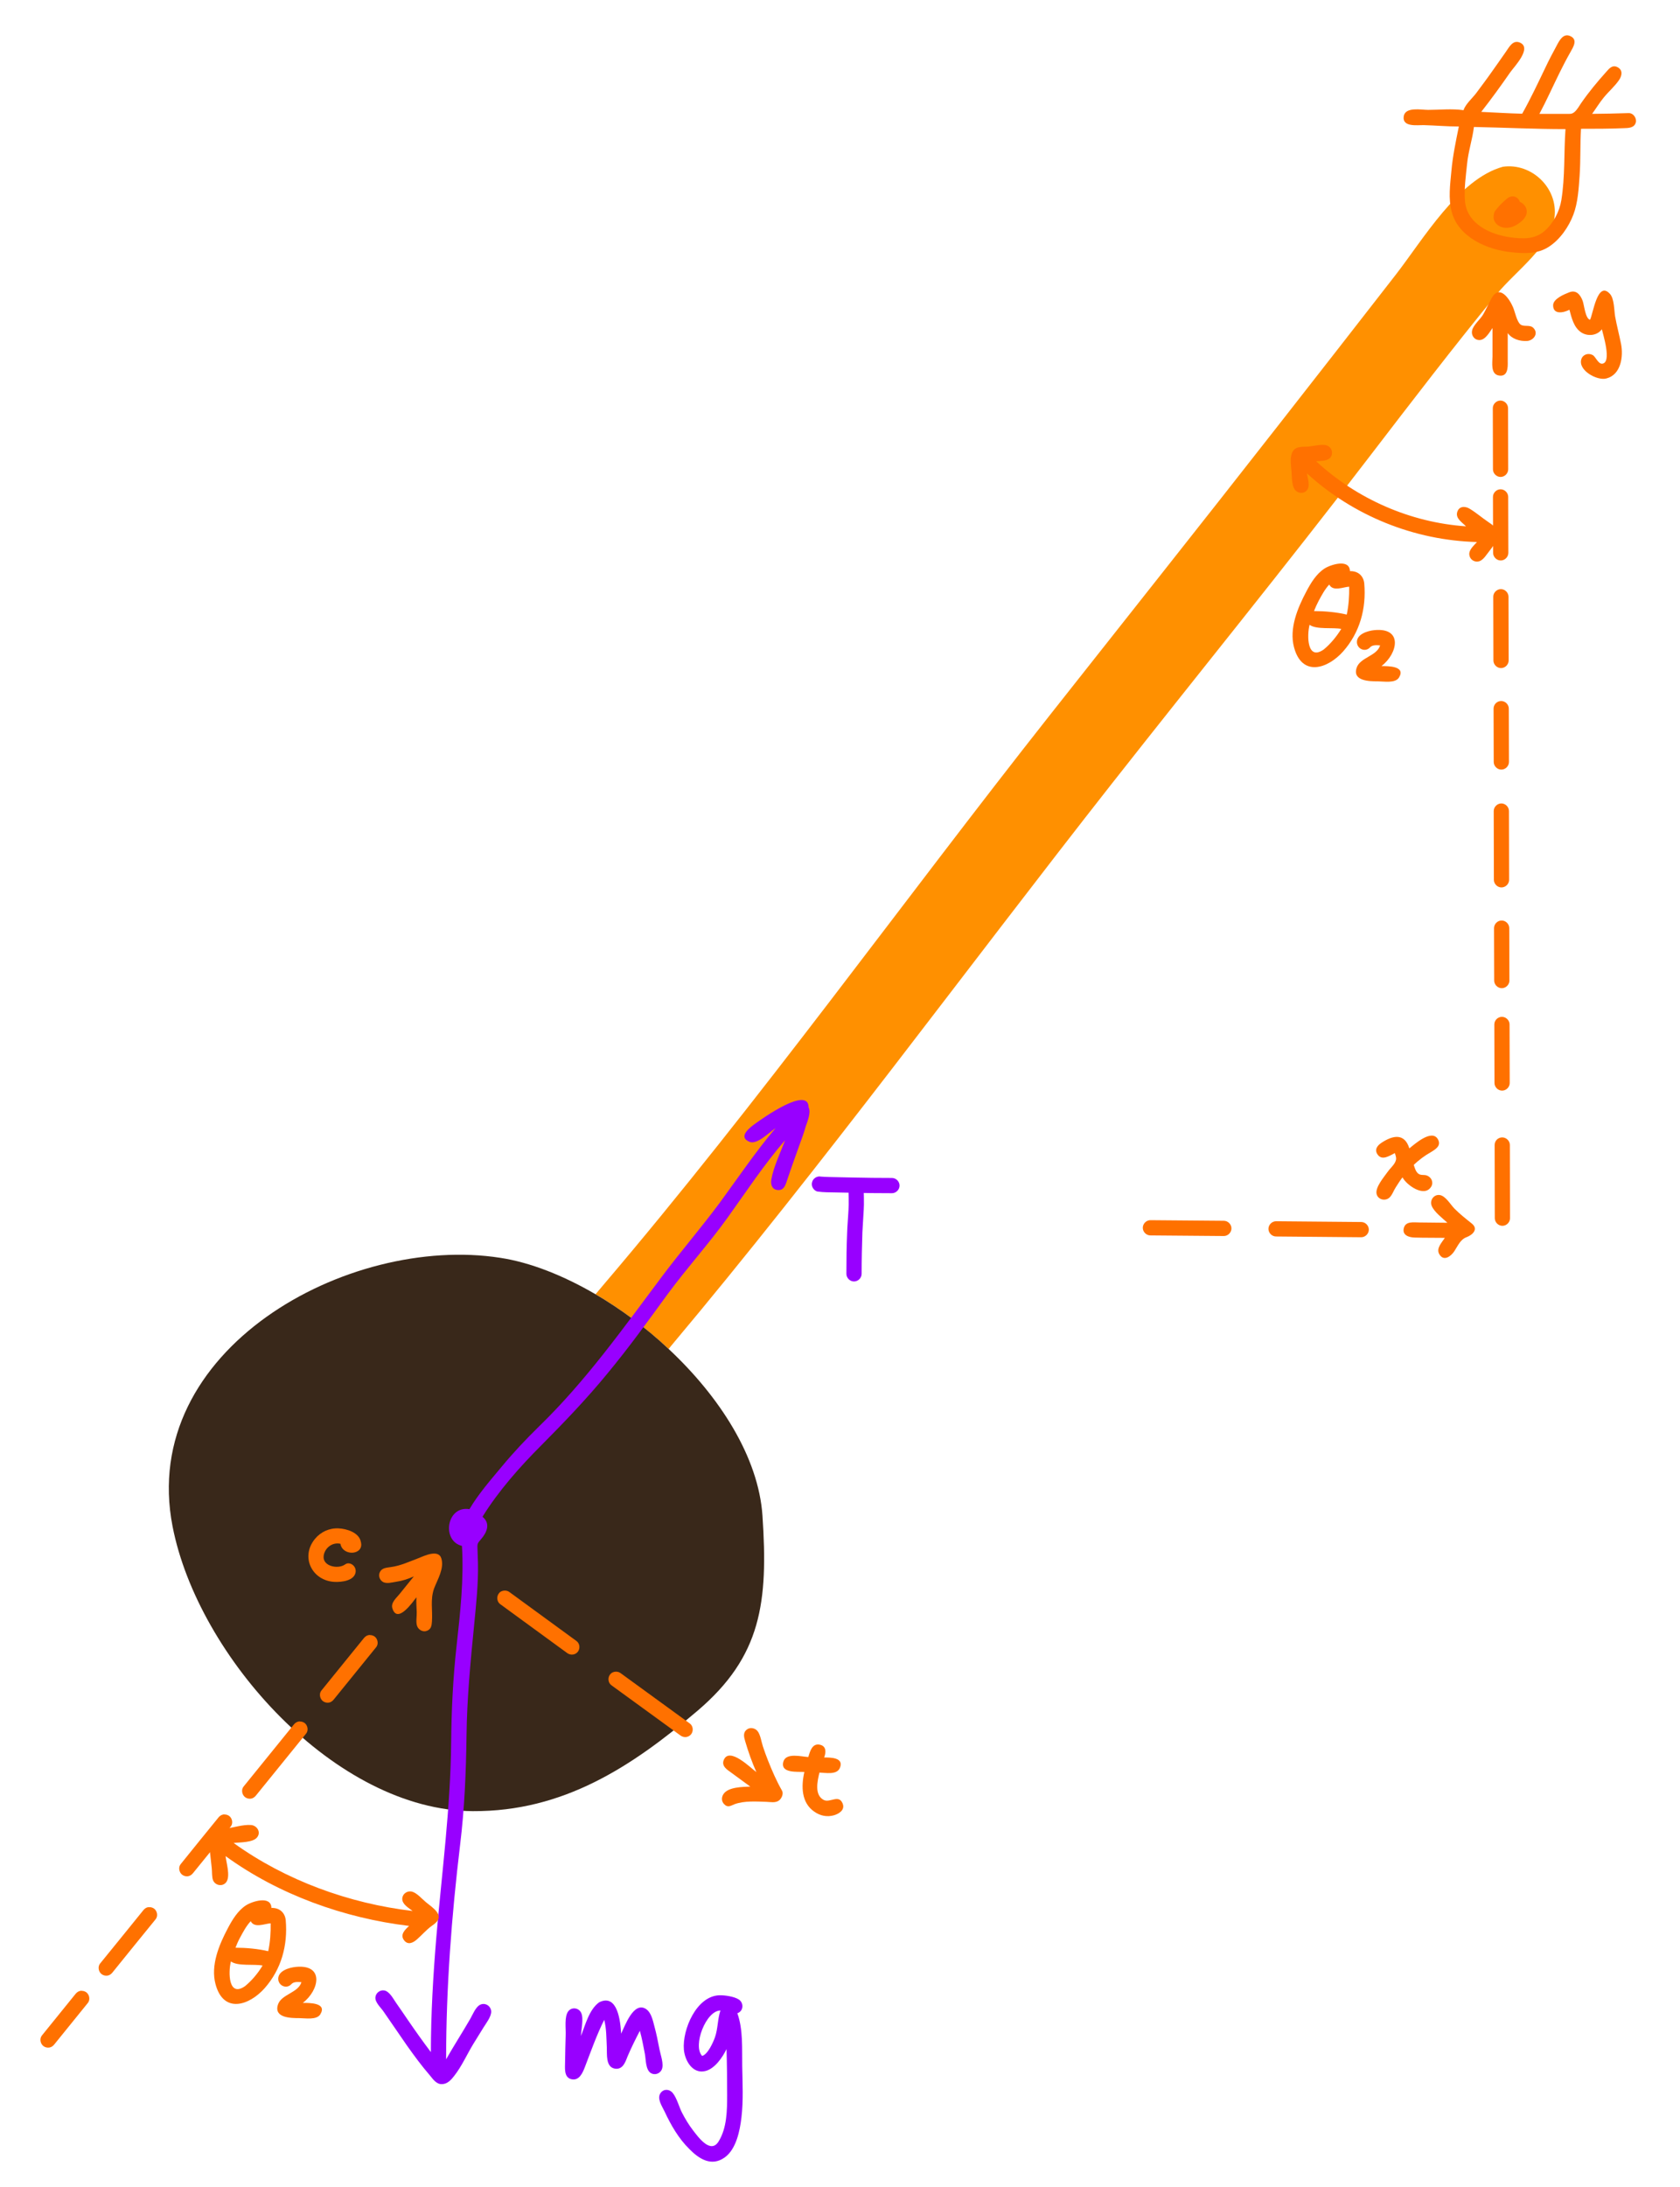<?xml version="1.0" encoding="utf-8"?>
<!-- Generator: Adobe Illustrator 21.0.2, SVG Export Plug-In . SVG Version: 6.00 Build 0)  -->
<svg version="1.1" id="Layer_1" xmlns="http://www.w3.org/2000/svg" xmlns:xlink="http://www.w3.org/1999/xlink" x="0px" y="0px"
	 viewBox="0 0 1103 1435" style="enable-background:new 0 0 1103 1435;" xml:space="preserve">
<style type="text/css">
	.st0{fill:#FF9000;}
	.st1{fill:#39281A;}
	.st2{fill:#9800FF;}
	.st3{fill:#FF7100;}
</style>
<g>
	<path class="st0" d="M986.7,109.4c-29.1,8-52.5,47.9-70.3,70.8c-25.4,32.7-50.9,65.3-76.4,97.9c-49.9,63.8-100.4,127.3-150.6,190.9
		c-98.1,124.2-190.4,253.2-293.1,373.8c-1.8,2.1-3.5,4.2-5.3,6.3c16.8,9.8,33.2,22.1,48,35.9c0.5-0.6,1-1.2,1.5-1.9
		c100.6-119.8,192.8-246,289.4-368.9c56.4-71.7,114.1-142.6,169.5-215c27.5-35.8,55-71.8,83.7-106.7c11.6-14.2,35.1-30.9,37.5-49.8
		C1023.1,123.4,1005.6,106.7,986.7,109.4z"/>
	<path class="st1" d="M500.6,994.4C498,956,472.6,916.4,439,885c-14.8-13.9-31.3-26.1-48-35.9c-21.1-12.3-42.8-20.9-62.5-23.9
		c-100-15.6-237.8,60.2-215.2,176.2c16.6,85.4,107.1,186.4,197.2,186.8c59.3,0.3,104.1-29,147.4-65.8
		C500,1086.6,504.4,1051.1,500.6,994.4z"/>
</g>
<path class="st2" d="M393.4,1313.6c-6.6,4.7-9.1,14.9-12,22.1c0.2-4.1,1.9-11.4,0.2-15.1c-1.5-3.4-6.2-4.1-8.5-1.1
	c-2.7,3.5-1.5,11.4-1.7,15.7c-0.2,5.8-0.3,11.6-0.4,17.4c0,3.9-0.9,10.1,3.9,11.4c5.3,1.4,7.6-4,9.1-7.9c4-10.4,7.7-21,12.7-31
	c1.5,5.8,1.4,12.1,1.7,18c0.2,4.6-0.8,12.8,5.1,14c5.5,1,7.1-4.4,8.7-8.4c2.4-5.6,5.1-11,7.9-16.4c1.4,5,2.3,10.1,3.3,15.2
	c0.7,3.7,0.4,10.5,4,12.6c2.6,1.5,5.9,0.3,7.1-2.4c1.5-3.5-0.8-9.5-1.5-13.1c-1-5.2-2-10.3-3.4-15.4c-1-3.7-2-8.9-5.5-11.2
	c-8.1-5.2-13.9,11.3-16.3,16.2C407.4,1326.6,405.6,1307.6,393.4,1313.6"/>
<path class="st2" d="M472.3,1309c-15.1,0.5-24.4,22.6-23.3,35.6c0.6,7.2,5.7,16.2,14.1,14.1c6.2-1.5,11.3-9,13.9-14.4
	c0.3,10,0.4,20.1,0.4,30.1c0,10.1-0.1,21.6-5.6,30.5c-5.2,8.4-13.2-2.6-16.8-7.3c-2.8-3.6-5.1-7.5-7.2-11.5c-2-3.9-3.4-9.7-6.2-13.1
	c-2.1-2.5-5.8-2.7-7.8,0c-2.8,3.6,0.9,8.8,2.5,12.2c4.2,9,9.2,17.7,16.3,24.7c6.4,6.5,14.5,11.7,23.2,5.5c7.6-5.4,10-17.7,11-26.3
	c1.3-11,0.7-22.4,0.5-33.4c-0.2-11.2,0.7-24.2-3.2-34.9c4.1-1.4,4.4-6.7,1-9C482.1,1309.8,475.8,1308.9,472.3,1309 M473,1319
	c-1.9,5.6-1.6,11.9-3.6,17.6c-1.2,3.3-4.6,11.1-8.4,12.2C454.6,1342.2,463.5,1319,473,1319"/>
<path class="st2" d="M530.9,726.5c-0.1-14.4-30.8,7.6-34.8,10.5c-3.4,2.4-12.1,8.8-4,12.1c5,2.1,13.1-6.4,17.1-9
	c-13.3,15.7-24.7,32.7-36.9,49.3c-12.2,16.4-25.5,31.8-37.8,48.2c-25.4,33.9-49.9,68.4-80.4,98c-8.7,8.5-16.9,17.2-24.7,26.6
	c-7.4,8.9-15.3,17.9-21.2,27.9c-15-2.5-18.5,20.8-4.9,24.1c1.3,21.9-1.1,43.6-3.5,65.3c-2.4,21.3-3.4,42.6-3.6,64
	c-0.4,42.5-6.1,84.8-9.7,127.1c-2.1,25.2-3.6,50.4-3.6,75.7c-5.3-7-10.4-14.2-15.4-21.5c-2.5-3.6-4.9-7.3-7.5-10.9
	c-1.9-2.7-4.3-7.6-7.9-8.1c-2.7-0.3-5.2,1.6-5.6,4.3c-0.5,3.4,3.4,6.8,5.2,9.4c5.2,7.5,10.3,15,15.5,22.5
	c4.7,6.6,9.6,13.3,14.9,19.4c2.1,2.5,4.3,6,8,5.9c3.6,0,6.1-2.8,8.1-5.4c5.1-6.5,8.4-14.2,12.7-21.2c2.1-3.5,4.4-7,6.5-10.5
	c1.7-2.8,5.1-7,5.1-10.5c-0.1-3.5-3.7-6-7-4.6c-3.3,1.4-5.3,7-7,9.8c-5.1,8.8-10.6,17.3-15.6,26.1c0-47,3.6-94.2,9.2-140.8
	c2.9-23.8,3.9-47.9,4.2-71.8c0.3-24.3,2.6-48.2,5-72.4c1.3-13.4,2.8-27,2.5-40.5c-0.1-3.2-0.2-6.3-0.3-9.5c-0.2-3.5,0.2-3.7,2.4-6.3
	c3.9-4.5,6.2-10.3,0.9-14.6c0.3-0.5,0.6-1.1,0.9-1.6c-0.2,0.4-0.4,0.8-0.7,1.2c10.4-16.7,24.4-32.5,38.2-46.3
	c15.2-15.3,29.9-30.6,43.6-47.3c14-16.9,26.8-34.6,39.7-52.3c12.6-17.1,26.9-32.8,39.3-50.1c12.2-17,23.9-34.8,37.6-50.6
	c-3,8.2-7.5,17.2-9,25.8c-0.5,3.1,0.4,6.4,4,6.8c4,0.5,5.2-2.8,6.2-5.9c2.7-8.1,5.6-16.1,8.5-24.2c1.4-3.8,2.8-7.7,3.9-11.6
	C530.1,735.8,532.6,729.8,530.9,726.5z M521.3,725c0,0.1,0,0.2-0.1,0.2C521.3,725.2,521.3,725.1,521.3,725z"/>
<path class="st2" d="M535.5,772.5c-1.1,0.7-2,1.7-2.3,3c-0.4,1.3-0.2,2.7,0.5,3.9c0.6,1,1.8,2.1,3,2.3c4,0.6,8.1,0.5,12.2,0.6
	c3.3,0.1,6.6,0.1,9.9,0.2c8.9,0.2,17.9,0.3,26.8,0.3c2.7,0,5-2.3,5-5c0-2.7-2.3-5-5-5c-8.7,0-17.4-0.1-26.2-0.3
	c-3.1-0.1-6.3-0.1-9.4-0.2c-3.7-0.1-7.5-0.1-11.2-0.4c-0.2,0-0.4-0.1-0.7-0.1C537.1,771.8,536.3,772.1,535.5,772.5"/>
<path class="st2" d="M557.1,781.4c0.1,3,0.1,5.9,0.1,8.9c0,2.1-0.2,4.3-0.3,6.4c-0.2,3.9-0.6,7.9-0.7,11.8
	c-0.4,9.1-0.5,18.1-0.5,27.2c0,2.7,2.3,5,5,5c2.7,0,5-2.3,5-5c0-9.1,0.2-18.1,0.5-27.2c0.2-3.9,0.5-7.9,0.7-11.8
	c0.1-2.1,0.3-4.3,0.3-6.4c0-3,0-5.9-0.1-8.9c-0.1-2.7-2.2-5-5-5C559.4,776.4,557,778.6,557.1,781.4"/>
<path class="st3" d="M980.1,267.8c0,13.4,0.1,26.7,0.1,40.1c0,2.7,2.3,5,5,5c2.7,0,5-2.3,5-5c0-13.4-0.1-26.7-0.1-40.1
	c0-2.7-2.3-5-5-5C982.4,262.8,980.1,265.1,980.1,267.8"/>
<path class="st3" d="M980.2,326c0,12.2,0.1,24.5,0.1,36.7c0,2.7,2.3,5,5,5c2.7,0,5-2.3,5-5c0-12.2-0.1-24.5-0.1-36.7
	c0-2.7-2.3-5-5-5C982.5,321,980.2,323.3,980.2,326"/>
<path class="st3" d="M980.4,391.5c0,13.9,0.1,27.9,0.1,41.8c0,2.7,2.3,5,5,5c2.7,0,5-2.3,5-5c0-13.9-0.1-27.9-0.1-41.8
	c0-2.7-2.3-5-5-5C982.7,386.5,980.4,388.8,980.4,391.5"/>
<path class="st3" d="M980.6,464.9c0,11.7,0.1,23.3,0.1,35c0,2.7,2.3,5,5,5c2.7,0,5-2.3,5-5c0-11.7-0.1-23.3-0.1-35c0-2.7-2.3-5-5-5
	C982.8,459.9,980.6,462.2,980.6,464.9"/>
<path class="st3" d="M980.7,532.1l0.1,44v0c0,0.4,0,0.8,0,1.1c0,2.7,2.3,5,5,5c2.7,0,5-2.3,5-5c0-0.4,0-0.8,0-1.1
	c0-14.7-0.1-29.4-0.1-44c0-2.7-2.3-5-5-5C983,527.1,980.7,529.4,980.7,532.1"/>
<path class="st3" d="M980.9,608.9c0,11.5,0.1,23,0.1,34.4c0,2.7,2.3,5,5,5c2.7,0,5-2.3,5-5c0-11.5-0.1-23-0.1-34.4c0-2.7-2.3-5-5-5
	C983.2,603.9,980.9,606.2,980.9,608.9"/>
<path class="st3" d="M981.1,672.1c0,12.8,0.1,25.6,0.1,38.4c0,2.7,2.3,5,5,5c2.7,0,5-2.3,5-5c0-12.8-0.1-25.6-0.1-38.4
	c0-2.7-2.3-5-5-5C983.3,667.1,981.1,669.4,981.1,672.1"/>
<path class="st3" d="M981.3,751.2c0,15.6,0.1,31.2,0.1,46.9c0,0.4,0,0.8,0,1.1c0,2.7,2.3,5,5,5c2.7,0,5-2.3,5-5c0-0.4,0-0.8,0-1.1
	c0-15.6-0.1-31.2-0.1-46.9c0-2.7-2.3-5-5-5C983.5,746.2,981.3,748.4,981.3,751.2"/>
<path class="st3" d="M983.2,350.7c0-4.3-3.1-6.2-6.3-8.4c-4-2.7-7.9-6.1-12.1-8.6c-3-1.8-7-1.7-8.1,2.4c-1.1,4.1,3.4,6.7,5.8,9.2
	c-36.5-2.5-71.6-17.9-98.4-42.7c3.2-0.3,8,0.1,9.8-3.1c1.6-2.8,0.1-6.3-2.8-7.3c-3.2-1.1-9.1,0.6-12.5,0.8
	c-4.4,0.2-8.8-0.3-10.5,4.6c-1.2,3.5-0.5,7.7-0.2,11.3c0.3,3.6,0.1,9,2,12c1.7,2.7,5.6,3.4,7.9,1c2.8-2.8,0.7-7.9,0.3-11.3
	c30.5,27.8,70.3,43.9,111.6,45c-2,2.3-5.5,5.1-5,8.5c0.4,3,3.3,4.9,6.2,4.2c3-0.7,5.2-4.7,7.1-7
	C980.2,358.5,983.2,354.6,983.2,350.7z"/>
<path class="st3" d="M895.7,382.8c-0.5-5.2-4.3-8.3-9.4-8.1c-0.2-8.4-12.9-4.2-16.7-1.7c-5.4,3.5-9,9.5-11.9,15
	c-5.8,10.9-11.4,24.4-8.1,36.7c5.2,19.5,22,14.2,32.3,2.6C892.8,414.9,897.1,399.3,895.7,382.8z M865.7,394.3c2-3.7,4.1-7.7,7-10.8
	c2.5,4.8,9.2,1.6,13.1,1.4c0.1,6-0.3,12.4-1.6,18.3c-6.6-1.6-14.7-2.3-21.5-2.3C863.6,398.6,864.6,396.4,865.7,394.3z M869.1,426.1
	c-11,7.7-11.1-9.2-9.3-16.2c4.4,3.3,15.5,1.6,20.8,2.7C877.6,417.5,873.6,422.4,869.1,426.1z"/>
<path class="st3" d="M902.4,413.4c-4.3,0.4-12,2.6-11.5,8.3c0.4,4.2,5.6,6.4,8.7,2.9c0,0-0.1,0.1-0.1,0.1c1.6-1.8,4.6-1.4,6.6-1.3
	c-2,7-13.2,7.9-15.4,14.7c-2.9,8.8,8.5,8.9,14.1,8.9c3.8,0,11.3,1.4,13.7-2.5c4.7-7.7-7.5-7.5-11.5-7.5
	C917.8,428.7,921.2,411.6,902.4,413.4 M905.4,425.2c-0.1,0.1-0.1,0.2-0.2,0.3C905.2,425.4,905.3,425.3,905.4,425.2"/>
<path class="st3" d="M242.1,1072.7c-1.3,0.2-2.4,1-3.2,2c-9.3,11.5-18.6,23-27.9,34.4c-1.7,2.1-1,5.5,1.1,7c1.1,0.8,2.5,1.1,3.8,0.9
	c1.3-0.2,2.4-1,3.2-2c9.3-11.5,18.6-23,27.9-34.4c1.7-2.1,1-5.5-1.1-7c-0.9-0.6-1.9-0.9-2.9-0.9
	C242.7,1072.6,242.4,1072.6,242.1,1072.7"/>
<path class="st3" d="M196.1,1129.4c-1.3,0.2-2.4,1-3.2,2c-11,13.6-22,27.2-33,40.7c-1.7,2.1-1,5.5,1.1,7c1.1,0.8,2.5,1.1,3.8,0.9
	c1.3-0.2,2.4-1,3.2-2c11-13.6,22-27.2,33-40.7c1.7-2.1,1-5.5-1.1-7c-0.9-0.6-1.9-0.9-2.9-0.9
	C196.7,1129.3,196.4,1129.3,196.1,1129.4"/>
<path class="st3" d="M146.6,1190.4c-1.3,0.2-2.4,1-3.2,2c-8.3,10.2-16.6,20.4-24.8,30.6c-1.7,2.1-1,5.5,1.1,7
	c1.1,0.8,2.5,1.1,3.8,0.9c1.3-0.2,2.4-1,3.2-2c8.3-10.2,16.6-20.4,24.8-30.6c1.7-2.1,1-5.5-1.1-7c-0.9-0.6-1.9-0.9-2.9-0.9
	C147.2,1190.3,146.9,1190.3,146.6,1190.4"/>
<path class="st3" d="M97.3,1251.2c-1.3,0.2-2.4,1-3.2,2c-9.5,11.7-18.9,23.4-28.4,35c-1.7,2.1-1,5.5,1.1,7c1.1,0.8,2.5,1.1,3.8,0.9
	c1.3-0.2,2.4-1,3.2-2c9.5-11.7,18.9-23.4,28.4-35c1.7-2.1,1-5.5-1.1-7c-0.9-0.6-1.9-0.9-2.9-0.9
	C97.9,1251.2,97.6,1251.2,97.3,1251.2"/>
<path class="st3" d="M52.8,1306.1c-1.3,0.2-2.4,1-3.2,2c-7.4,9.1-14.7,18.2-22.1,27.3c-1.7,2.1-1,5.5,1.1,7c1.1,0.8,2.5,1.1,3.8,0.9
	c1.3-0.2,2.4-1,3.2-2c7.4-9.1,14.7-18.2,22.1-27.3c1.7-2.1,1-5.5-1.1-7c-0.9-0.6-1.9-0.9-2.9-0.9C53.4,1306,53.1,1306,52.8,1306.1"
	/>
<path class="st3" d="M286.7,1254.2c-1.8-2.4-4.8-4.4-7.1-6.3c-2.5-2.1-5.7-5.8-8.8-6.8c-3.1-1-6.5,1.1-6.7,4.5
	c-0.1,3.8,4.3,6.1,6.8,8.1c-41.7-4.9-83.3-20-117.5-44.6c4-0.5,12.7-0.2,15.4-3.7c2.8-3.5-0.2-7.9-4.1-8.1
	c-5.2-0.4-11.6,1.8-16.8,2.4c-3.4,0.4-7.7,0.1-9.7,3.5c-2.1,3.5-0.6,9.3-0.2,13.1c0.3,3,0.7,6.1,1,9.1c0.3,2.4,0,6,0.9,8.2
	c1.6,3.7,6.8,4.3,8.9,0.8c2.4-4-0.2-12.3-0.7-16.7c34.9,25.3,77.8,40.7,120.5,45.8c-2.6,2.4-6.1,5.6-3.4,9.3
	c2.6,3.6,6.2,1.7,8.7-0.6c3.2-2.8,6-6.1,9.4-8.6C286.8,1261.2,289.9,1258.6,286.7,1254.2z"/>
<path class="st3" d="M289.8,1022.5c-1.9-6.5-11.6-1.6-15.2-0.2c-6.2,2.3-11.5,4.9-18.1,5.8c-2.7,0.4-5.8,0.5-7.1,3.3
	c-1.1,2.3-0.2,5,1.8,6.3c2.5,1.6,6.2,0.4,9,0c4.1-0.6,7.7-1.8,11.5-3.5c-3.1,3.9-6.3,7.7-9.4,11.6c-2.1,2.6-5.8,5.6-4.7,9.3
	c3.3,10.7,13.6-4.4,15.8-7.2c-0.2,3.3,0.1,6.5,0.2,9.8c0.1,2.7-0.7,6.7,0.3,9.2c1,2.5,3.9,4,6.4,3c2.9-1.1,3.1-3.6,3.3-6.2
	c0.5-7.5-1.2-14.3,1.4-21.6C287.3,1036.1,291.7,1029.1,289.8,1022.5z"/>
<path class="st3" d="M327.5,1045.4c-1.6,2.1-1.3,5.4,0.9,7c14.7,10.7,29.3,21.4,44,32.1c2.2,1.6,5.3,1.3,7-0.9
	c1.6-2.1,1.3-5.4-0.9-7c-14.7-10.7-29.3-21.4-44-32.1c-0.9-0.7-2-1-3.1-1C329.9,1043.5,328.4,1044.1,327.5,1045.4"/>
<path class="st3" d="M400.5,1098.6c-1.6,2.1-1.3,5.4,0.9,7c15.1,11,30.2,22,45.4,33c2.2,1.6,5.3,1.3,7-0.9c1.6-2.1,1.3-5.4-0.9-7
	c-15.1-11-30.2-22-45.4-33c-0.9-0.7-2-1-3.1-1C402.9,1096.7,401.5,1097.3,400.5,1098.6"/>
<path class="st3" d="M513.4,1174.7c-3.6-6.3-6.5-13-9.2-19.8c-1.2-3-2.3-6.1-3.3-9.1c-1-2.9-1.6-7.8-3.6-10.2c-1.7-2-4.9-2.6-7-0.9
	c-2.7,2.1-1.8,5.1-1,7.8c2,6.8,4.4,13.6,7.3,20.1c-3.7-2.7-17.7-16.8-21.4-8c-1.7,4.1,2.2,6.4,5.1,8.5c4.1,3,8.2,6,12.3,9
	c-5,0.2-14.5,0.2-17.6,4.9c-1.4,2.1-1.4,4.7,0.4,6.6c2.5,2.6,4.4,1,7,0c6.4-2.3,14.3-1.7,20.9-1.5c2.6,0.1,5.7,0.8,8-0.8
	C513.2,1180,514.6,1176.7,513.4,1174.7z"/>
<path class="st3" d="M553.2,1183.1c-2.6-6.1-8.2-0.2-12.3-2.2c-6.4-3.2-4.2-12.5-2.9-18c3.9,0.1,11.4,1.7,13.4-3
	c3-7-6.4-6.9-10.3-6.9c1.3-3.4,1.5-7.5-2.9-8.4c-5-1-6.4,4.4-7.5,8.1c-4.4-0.2-14.7-3.1-16.4,3.1c-2.1,7.8,9.5,6.4,13.8,6.7
	c-2.1,9.3-2.1,20.2,6.6,26.1c3.9,2.7,8.3,3.6,12.9,2.3C550.9,1189.9,555,1187.4,553.2,1183.1z"/>
<path class="st3" d="M1006.7,215.1c-2.3-2.3-6.1-0.5-8.4-2.2c-2.4-1.8-3.7-8.5-4.9-11.3c-2.5-5.8-8.8-15-13.9-6.3
	c-2.1,3.6-3.7,7.5-5.8,11.1c-1.9,3.2-6.4,6.8-7.2,10.4c-0.7,3.1,1.4,6.3,4.8,6.3c3.9,0,6.6-5.1,8.6-7.9c0,6.2,0,12.4,0,18.6
	c0,4-1.5,11.8,4.4,12.6c5.6,0.8,5.7-5.2,5.6-9.1c0-6.3,0-12.5,0-18.8c2.7,3.9,8,5.5,12.7,5.2
	C1006.8,223.4,1010.4,218.8,1006.7,215.1z"/>
<path class="st3" d="M750.3,805.5c0,2.7,2.3,5,5,5c16.1,0.1,32.2,0.3,48.2,0.4c2.7,0,5-2.3,5-5c0-2.7-2.3-5-5-5
	c-16.1-0.1-32.2-0.3-48.2-0.4h0C752.6,800.5,750.3,802.8,750.3,805.5"/>
<path class="st3" d="M832.8,806.2c0,2.7,2.3,5,5,5c18.6,0.2,37.3,0.3,55.9,0.5c2.7,0,5-2.3,5-5c0-2.7-2.3-5-5-5
	c-18.6-0.2-37.3-0.3-55.9-0.5h0C835.1,801.2,832.8,803.5,832.8,806.2"/>
<path class="st3" d="M966.3,802.7c-3.9-3.1-7.8-6.2-11.3-9.7c-2.6-2.6-5.9-8.5-9.8-9c-3.8-0.5-6.6,3.4-5.3,6.9
	c1.5,4.1,7.3,8.4,10.4,11.3c-6.1-0.1-12.3-0.1-18.4-0.2c-3.6,0-9-1-10.2,3.6c-1.3,4.8,3.4,6.2,7,6.3c6.6,0.2,13.3,0.1,19.9,0.2
	c-1.9,3-5.8,6.8-3.7,10.6c2.9,5.2,7.7,1.5,9.9-1.8c2.5-3.8,4-7.8,8.2-9.3C966.7,810.2,970.9,806.4,966.3,802.7z"/>
<path class="st3" d="M944.1,747.5c-3.9-7.1-15.2,3-18.8,5.9c-3.1-10-10.6-8.8-18.4-3.6c-2.7,1.8-4.7,4.5-2.4,7.7
	c3,4.2,7.9,0.6,11.3-1c0.8,2.7,1.3,3.7,0.1,6.1c-1.2,2.3-3.6,4.3-5,6.4c-2.4,3.4-8.1,10-7.1,14.3c0.9,3.8,5.6,4.8,8.3,2.5
	c1.9-1.6,2.9-4.8,4.3-6.9c1.4-2.2,2.8-4.4,4.4-6.5c2.5,4.9,14.2,13.5,18.8,6.2c1.8-2.9,0.2-6.3-2.8-7.4c-1.8-0.7-3.9,0.1-5.6-1.2
	c-1.7-1.3-2.4-3.9-3-5.8c3.4-3.2,7.1-6,11.2-8.3C942.5,754,946.4,751.7,944.1,747.5z"/>
<path class="st3" d="M1064.3,225.7c-1.2-6.1-2.8-12-3.9-18.1c-0.7-4.1-0.5-11.6-3.4-14.8c-8.3-9.1-11.1,13.6-13.1,17
	c-3.1-0.9-3.8-9.7-4.8-12.4c-1.5-4-4.2-7.5-8.9-5.6c-3.3,1.3-10.4,4.2-10.5,8.4c-0.1,6.5,7,5,10.7,3c1.4,5.2,2.8,11.4,7.5,14.7
	c4.3,3,10.7,2.4,13.8-1.9c0.6,2.9,6.8,22,0.2,22.6c-2.7,0.2-4.3-4.7-6.3-5.7c-2.8-1.5-6.4-0.4-7.4,2.8c-2.2,7.3,10.4,14.2,16.4,12.6
	C1064.3,245.9,1065.9,233.8,1064.3,225.7z"/>
<path class="st3" d="M236.9,1011.5c-1.1-6.1-9.4-8.6-14.6-8.8c-6.1-0.3-11.8,2.3-15.6,7c-9.6,11.8-1.8,27.4,13,28.1
	c4.6,0.2,13-0.7,13.8-6.5c0.3-2.4-1.2-4.8-3.6-5.5c-2.6-0.7-3.1,0.8-5.2,1.5c-4.8,1.8-13-0.4-12.2-6.6c0.7-5.2,5.7-9.1,11-7.9
	C225,1021.3,239.3,1020.3,236.9,1011.5z"/>
<path class="st3" d="M187.6,1259.8c-0.5-5.2-4.3-8.3-9.4-8.1c-0.2-8.4-12.9-4.2-16.7-1.7c-5.4,3.5-9,9.5-11.9,15
	c-5.8,10.9-11.4,24.4-8.1,36.7c5.2,19.5,22,14.2,32.3,2.6C184.7,1291.9,189,1276.3,187.6,1259.8z M157.6,1271.2
	c2-3.7,4.1-7.7,7-10.8c2.5,4.8,9.2,1.6,13.1,1.4c0.1,6-0.3,12.4-1.6,18.3c-6.6-1.6-14.7-2.3-21.5-2.3
	C155.5,1275.6,156.4,1273.3,157.6,1271.2z M160.9,1303c-11,7.7-11.1-9.2-9.3-16.2c4.4,3.3,15.5,1.6,20.8,2.7
	C169.4,1294.5,165.4,1299.3,160.9,1303z"/>
<path class="st3" d="M194.2,1290.4c-4.3,0.4-12,2.6-11.5,8.3c0.4,4.2,5.6,6.4,8.7,2.9c0,0-0.1,0.1-0.1,0.1c1.6-1.8,4.6-1.4,6.6-1.3
	c-2,7-13.2,7.9-15.4,14.7c-2.9,8.8,8.5,8.9,14.1,8.9c3.8,0,11.3,1.4,13.7-2.5c4.7-7.7-7.5-7.5-11.5-7.5
	C209.7,1305.7,213.1,1288.5,194.2,1290.4 M197.2,1302.1c-0.1,0.1-0.1,0.2-0.2,0.3C197.1,1302.3,197.1,1302.2,197.2,1302.1"/>
<path class="st3" d="M989.4,130.3c-2.2,1.9-4.3,3.8-6.2,6.1c-0.9,1.1-2,2.2-2.3,3.6c-0.2,0.8-0.3,1.7-0.3,2.6c0,1.5,0.7,3,1.7,4.1
	c3,3.3,8,3.4,11.9,1.6c1.3-0.6,2.5-1.4,3.6-2.2c1.3-1,2.3-1.9,3.2-3.2c0.5-0.7,0.9-1.5,1.2-2.4c0.3-1,0.2-2.3,0-3.3
	c-0.6-2.1-2.2-3.8-4.2-4.7c-0.1,0-0.1-0.1-0.2-0.1c-0.2-0.8-0.7-1.6-1.2-2.1c-0.9-0.9-2.2-1.5-3.5-1.5
	C991.6,128.9,990.4,129.4,989.4,130.3"/>
<path class="st3" d="M1069.1,74.2c-7.9,0.3-15.9,0.4-23.8,0.5c2.6-3.6,4.9-7.4,7.7-10.8c3.2-3.9,7.1-7.2,10-11.4
	c1.8-2.7,2.7-6.3-0.8-8.3c-3.4-1.9-5.5,0.5-7.5,2.8c-6,6.7-11.6,13.4-16.7,20.8c-1.2,1.8-2.6,4.3-4.3,5.7c-1.8,1.5-3,1.2-5.4,1.2
	c-5.9,0-11.7,0-17.6,0c4.7-8.8,8.8-18,13.2-26.9c2.2-4.5,4.6-9.1,7.1-13.5c1.9-3.4,5.2-8.4-0.2-10.7c-4.5-1.9-7,3-8.7,6.2
	c-2.6,4.8-5.2,9.7-7.5,14.6c-4.9,10.2-9.7,20.4-15.2,30.2c-9-0.2-17.9-0.8-26.9-1.2c6.6-8.4,12.9-17.1,19-25.9
	c2.6-3.7,14.7-16.1,6.3-19.6c-4.6-1.9-7,3.1-9.2,6.2c-3.2,4.5-6.3,9.1-9.5,13.5c-3.2,4.6-6.6,9-9.9,13.5c-2.4,3.2-7.2,7.4-8.3,11.2
	c-7.5-1.1-15.8-0.2-23.3-0.2c-4.5,0-15.1-2.2-16,4.3c-1,7.2,9,5.6,13.3,5.7c7.6,0.2,15.2,0.9,22.9,0.9c-2,9.9-4,19.2-4.9,29.3
	c-0.8,8.7-2.1,18,0.2,26.6c4.4,16.9,23.5,25,39.3,26.6c8.4,0.9,17.2,1.2,24.5-3.6c7.3-4.7,13.1-13.1,16.1-21.1
	c3-7.9,3.5-17.2,4.1-25.6c0.7-10.2,0.3-20.5,0.9-30.7c9.4,0,18.7,0,28-0.4c3.2-0.1,7-0.1,8-3.8C1074.7,77.5,1072.3,74,1069.1,74.2z
	 M1027.8,85c-1.1,15.5-0.2,30.9-2.7,46.3c-1.2,7.5-5.3,15.3-11.1,20.3c-6.3,5.5-14.3,5.2-22.3,4.1c-13.4-1.8-28.8-8.9-29.9-24.1
	c-0.6-7.9,0.6-16.1,1.4-24c0.8-8.3,3.5-16.1,4.5-24.3c20.1,0.4,40,1.4,60.1,1.4C1027.8,84.8,1027.8,84.9,1027.8,85z"/>
</svg>
